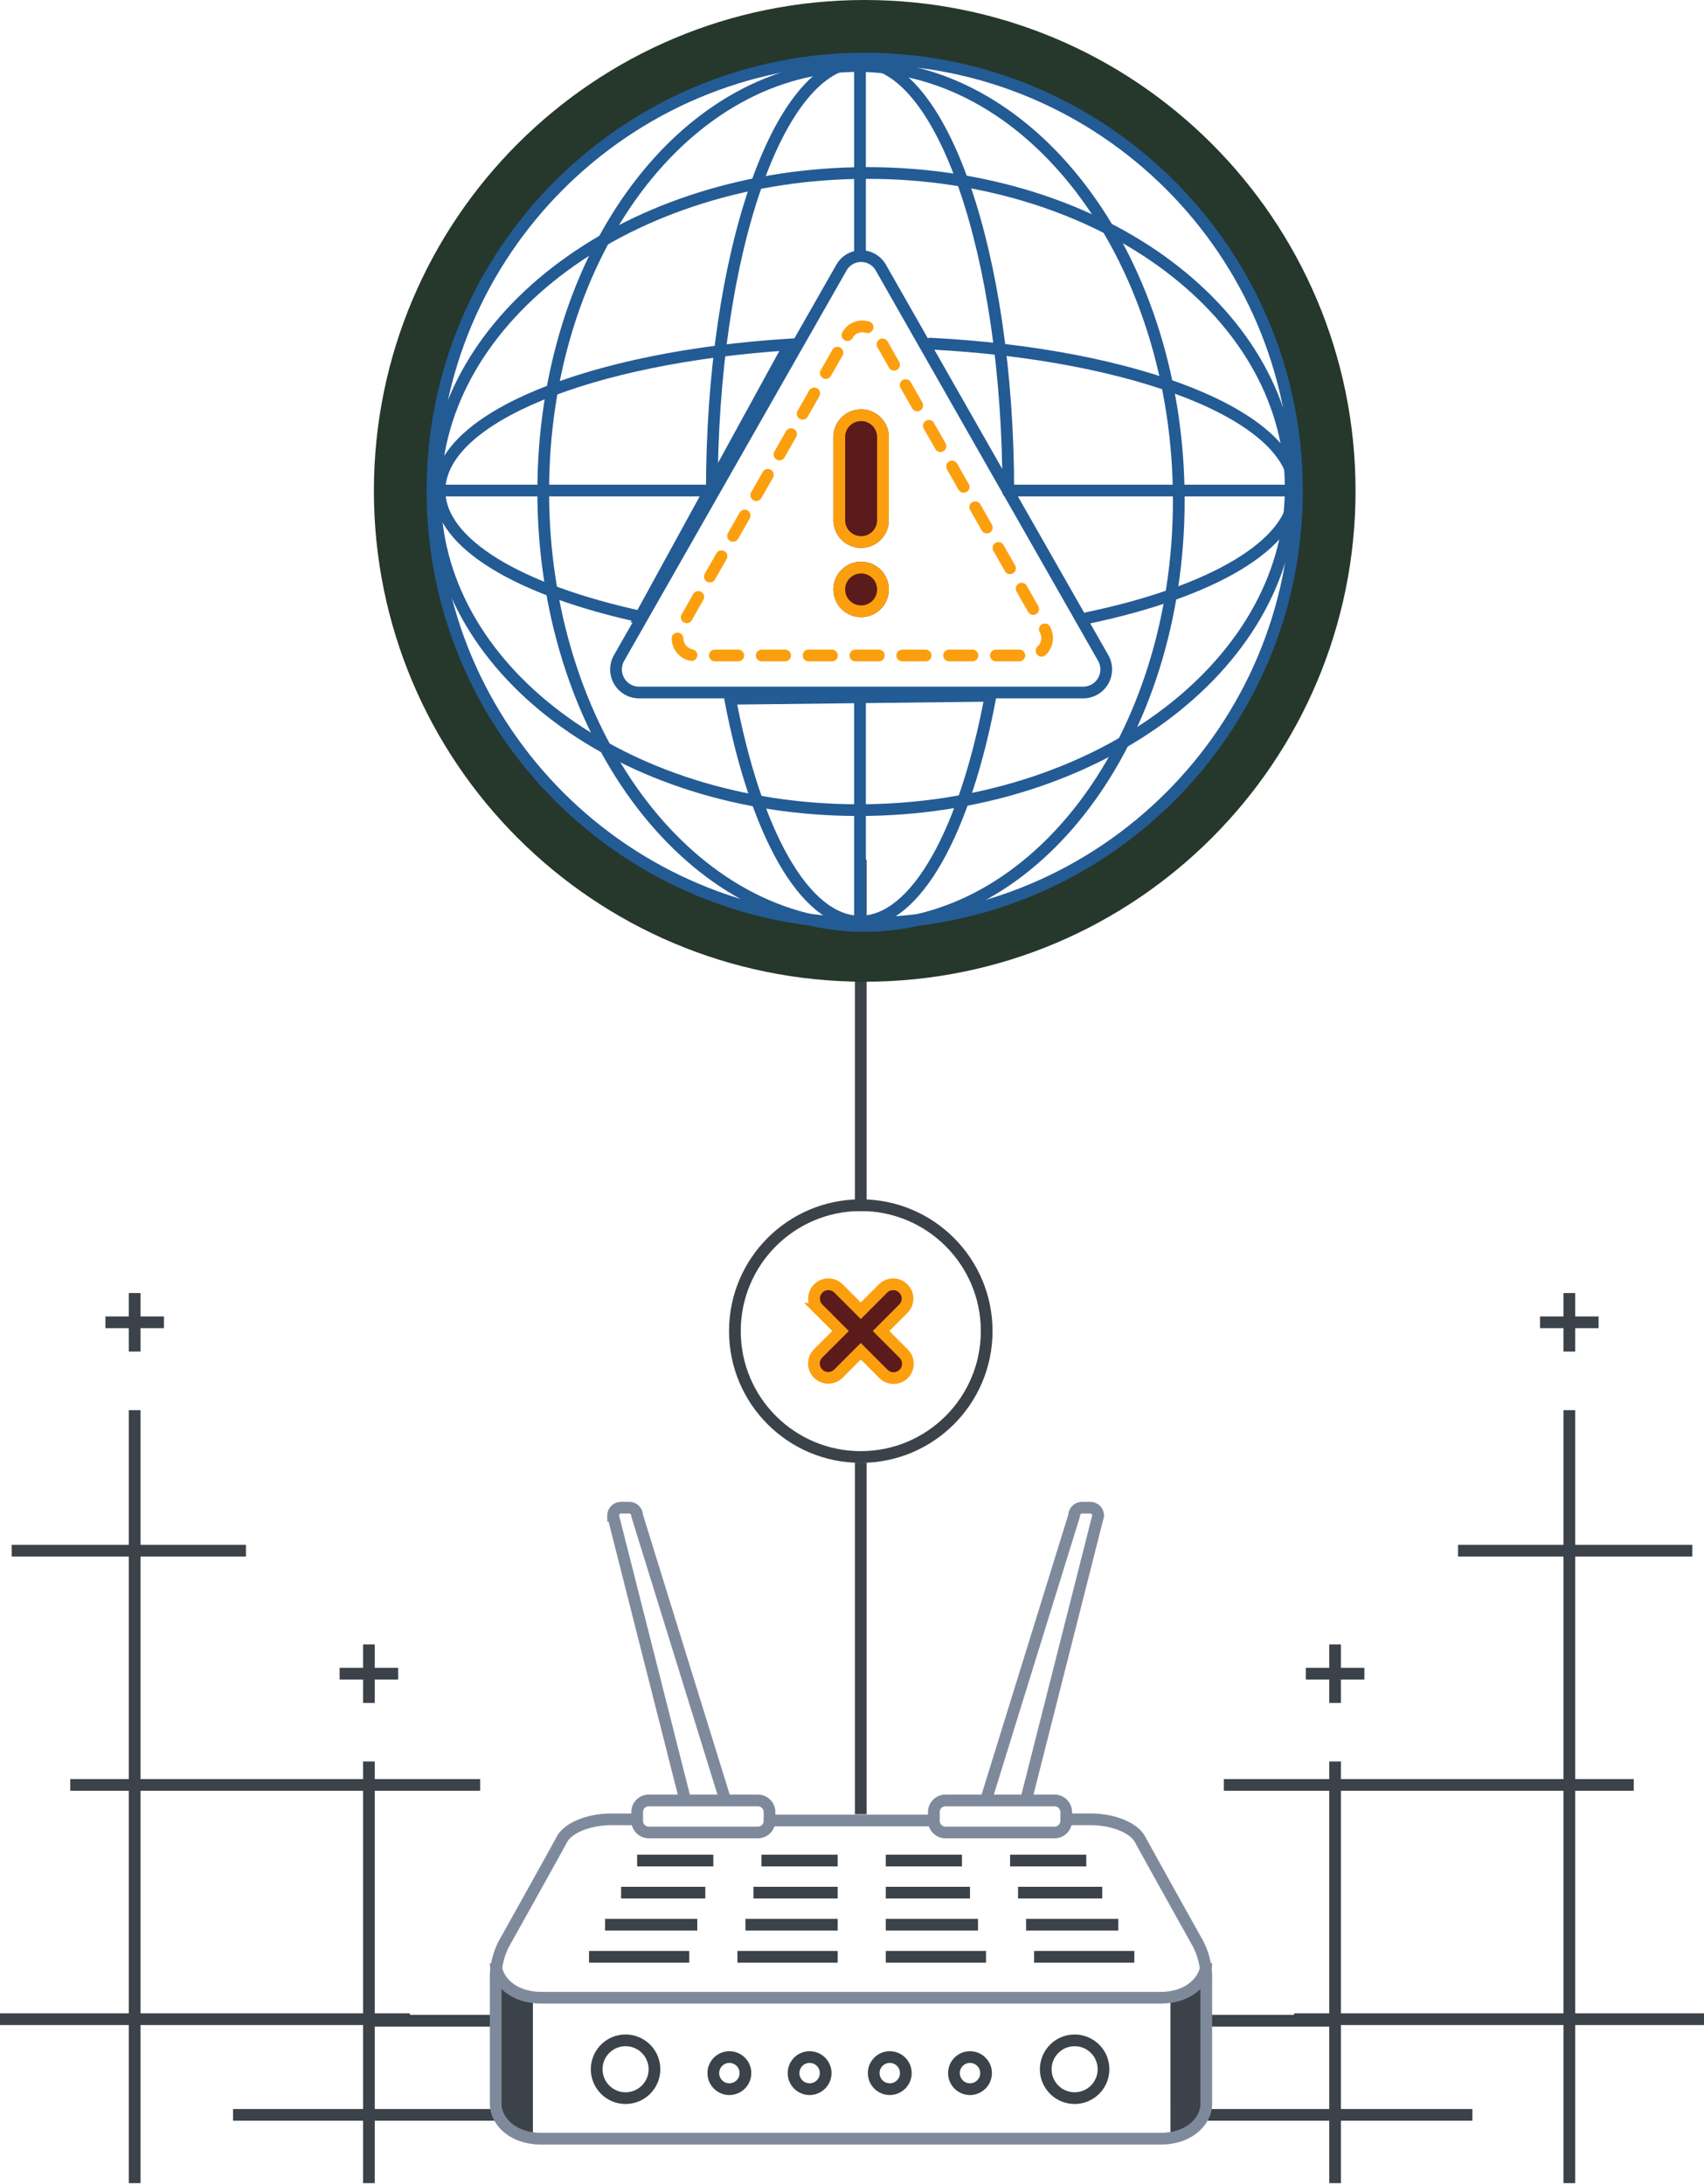 <svg width="291" height="373" viewBox="0 0 291 373" fill="none" xmlns="http://www.w3.org/2000/svg"><g clip-path="url(#clip0_675_23512)"><path d="M267 372.801v-27h-38v27h-2v-27h-6v-2h6v-38h-18v-2h18v-3h2v3h38v-38h-18v-2h18v-23h2v23h20v2h-20v38h10v2h-10v38h22v2h-22v27h-2zm0-29v-38h-38v38h38zm-40-53v-4h-4v-2h4v-4h2v4h4v2h-4v4h-2zm40-60v-4h-4v-2h4v-4h2v4h4v2h-4v4h-2zm-243 142v-27h38v27h2v-27h6v-2h-6v-38h18v-2H64v-3h-2v3H24v-38h18v-2H24v-23h-2v23H2v2h20v38H12v2h10v38H0v2h22v27h2zm0-29v-38h38v38H24zm40-53v-4h4v-2h-4v-4h-2v4h-4v2h4v4h2zm-40-60v-4h4v-2h-4v-4h-2v4h-4v2h4v4h2z" fill="#3C4249"/><path d="M147 309.801v-60m0-43v-60m59.271 214.34h45.18m-211.651 0h45.18m121.291-16.08h21.05m-163.389 0h21.05" stroke="#3C4249" stroke-width="2"/><path d="M199.887 341.681a6.559 6.559 0 0 0 3.424-1.37 28.101 28.101 0 0 0 2.739-2.739v22.6a6.46 6.46 0 0 1-2.054 3.424 16.686 16.686 0 0 1-4.108 2.055l-.001-23.97zM86.901 363.593a6.461 6.461 0 0 1-2.055-3.424v-22.6c.849.975 1.764 1.89 2.739 2.739a6.568 6.568 0 0 0 3.424 1.37v23.967a16.665 16.665 0 0 1-4.108-2.052z" fill="#3C4249"/><path d="M181.929 310.673h4.422c3.361 0 7.185 1.263 8.352 3.439 1.167 2.176 8.661 15.608 9.826 17.687a12.619 12.619 0 0 1 1.472 6.387v21.125c0 2.542-2.5 5.9-7.861 5.9H92.514c-5.357 0-7.861-3.353-7.861-5.9v-21.125a12.61 12.61 0 0 1 1.474-6.385c1.165-2.078 8.659-15.511 9.826-17.687 1.167-2.176 4.992-3.439 8.352-3.439h4.422m50.753.196h-28.07" stroke="#7E8A9C" stroke-width="2"/><path d="M129.411 307.441h-18.6a2 2 0 0 0-2 2v1.48a2 2 0 0 0 2 2h18.6a2 2 0 0 0 2-2v-1.48a2 2 0 0 0-2-2z" stroke="#7E8A9C" stroke-width="2"/><path d="M117.03 307.443l-12.329-48.618a1.364 1.364 0 0 1 .846-1.266c.166-.069.344-.104.524-.104h1.37a1.369 1.369 0 0 1 1.37 1.37l15.065 48.618m51.337 0l12.326-48.618a1.364 1.364 0 0 0-.401-.969 1.374 1.374 0 0 0-.969-.401H184.8a1.37 1.37 0 0 0-1.37 1.37l-15.065 48.618" stroke="#7E8A9C" stroke-width="2"/><path d="M180.08 307.441h-18.6a2 2 0 0 0-2 2v1.48a2 2 0 0 0 2 2h18.6a2 2 0 0 0 2-2v-1.48a2 2 0 0 0-2-2zM206 335.238c0 2.542-2.5 5.9-7.861 5.9H92.513c-5.357 0-7.86-3.354-7.86-5.9" stroke="#7E8A9C" stroke-width="2"/><path d="M178.59 353.351a4.929 4.929 0 0 1 5.892-4.836 4.927 4.927 0 0 1 3.874 3.873 4.932 4.932 0 0 1-4.836 5.892 4.93 4.93 0 0 1-4.93-4.929v0zm-76.69 0a4.93 4.93 0 1 1 9.864-.003 4.93 4.93 0 0 1-9.864.003zm61.01.66a2.738 2.738 0 0 1 3.275-2.687 2.736 2.736 0 0 1 1.997 3.735 2.746 2.746 0 0 1-2.532 1.692 2.74 2.74 0 0 1-2.74-2.74v0zm-13.7 0a2.738 2.738 0 0 1 3.275-2.687 2.736 2.736 0 0 1 1.997 3.735 2.746 2.746 0 0 1-2.532 1.692 2.74 2.74 0 0 1-2.74-2.74v0zm-13.69 0a2.738 2.738 0 0 1 3.275-2.687 2.736 2.736 0 0 1 1.997 3.735 2.746 2.746 0 0 1-2.532 1.692 2.74 2.74 0 0 1-2.74-2.74v0zm-13.7 0a2.738 2.738 0 0 1 3.275-2.687 2.736 2.736 0 0 1 1.997 3.735 2.746 2.746 0 0 1-2.532 1.692 2.74 2.74 0 0 1-2.74-2.74v0zm-21.23-19.86h17.12m8.22 0h17.12m8.22 0h17.12m8.21 0h17.12m-90.39-5.48h15.75m8.221 0h15.75m8.219 0h15.75m8.21 0h15.75m-84.91-5.48h14.38m8.22 0h14.38m8.22 0h14.38m8.209 0h14.38m-79.428-5.48h13.01m8.218 0h13.01m8.221 0h13.01m8.22 0h13.01" stroke="#3C4249" stroke-width="2"/><path d="M147.672 162.641c43.531 0 78.82-35.289 78.82-78.82 0-43.531-35.289-78.82-78.82-78.82-43.532 0-78.82 35.289-78.82 78.82 0 43.531 35.288 78.82 78.82 78.82z" stroke="#26372B" stroke-width="10" stroke-linecap="round"/><path d="M147.672 157.641c40.769 0 73.82-33.05 73.82-73.82 0-40.77-33.051-73.82-73.82-73.82-40.77 0-73.82 33.05-73.82 73.82 0 40.77 33.05 73.82 73.82 73.82z" stroke="#235B95" stroke-width="2" stroke-linecap="round"/><path d="M147.038 11.283c29.972.413 54.268 33.619 54.268 74.167s-24.3 73.086-54.268 72.673c-29.968-.413-54.269-33.618-54.269-74.167 0-40.55 24.297-73.086 54.269-72.673z" stroke="#235B95" stroke-width="2" stroke-linecap="round"/><path d="M121.562 83.982c0-40.534 11.334-73.394 25.315-73.394 13.981 0 25.314 32.86 25.314 73.394m-3.027 34.832c-4.278 22.962-12.654 38.561-22.287 38.561-9.561 0-17.883-15.366-22.19-38.045l44.477-.516zm-22.297.314v38.226m0-146.788v32.679-32.68z" stroke="#235B95" stroke-width="2" stroke-linecap="round"/><path d="M220.421 83.94c-.411 30.044-33.45 54.4-73.8 54.4-40.35 0-72.72-24.355-72.309-54.4.412-30.045 33.45-54.4 73.8-54.4 40.35 0 72.72 24.361 72.309 54.4z" stroke="#235B95" stroke-width="2" stroke-linecap="round"/><path d="M158.836 58.677c35.235 1.806 62.278 12.357 62.278 25.1 0 9.253-14.253 17.349-35.546 21.782m-76.188-.258c-20.613-4.485-34.321-12.447-34.321-21.522 0-12.442 25.771-22.793 59.777-24.958l-25.456 46.48zm12.289-21.531H75.08m146.054 0h-48.627 48.627z" stroke="#235B95" stroke-width="2" stroke-linecap="round"/><path d="M143.69 45.71a3.86 3.86 0 0 1 3.37-1.973 3.87 3.87 0 0 1 3.37 1.973l37.958 66.632a3.945 3.945 0 0 1-3.37 5.915h-75.917a3.952 3.952 0 0 1-1.956-.545 3.952 3.952 0 0 1-1.942-3.41 3.945 3.945 0 0 1 .528-1.96L143.69 45.71z" stroke="#235B95" stroke-width="2"/><path d="M144.723 57.225a2.909 2.909 0 0 1 2.541-1.487 2.918 2.918 0 0 1 2.541 1.487l28.623 50.245a2.971 2.971 0 0 1 .008 2.959 2.973 2.973 0 0 1-2.549 1.502h-57.246a2.978 2.978 0 0 1-2.55-1.502 2.98 2.98 0 0 1 .009-2.959l28.623-50.245z" stroke="#FC9F0F" stroke-width="2" stroke-linecap="round" stroke-dasharray="4 4"/><path d="M151.789 74.636a4.73 4.73 0 1 0-9.461 0v14.191a4.73 4.73 0 1 0 9.461 0V74.636z" fill="#5B1B1B"/><path d="M150.789 74.636a3.73 3.73 0 1 0-7.461 0v14.191a3.73 3.73 0 1 0 7.461 0V74.636z" stroke="#FC9F0F" stroke-width="2"/><path d="M151.789 100.654a4.73 4.73 0 1 0-9.46 0 4.73 4.73 0 0 0 9.46 0z" fill="#5B1B1B"/><path d="M150.789 100.654a3.73 3.73 0 1 0-7.46 0 3.73 3.73 0 0 0 7.46 0z" stroke="#FC9F0F" stroke-width="2"/><path d="M150.824 234.57l-3.823-3.823-3.823 3.823a2.449 2.449 0 0 1-4.178-1.731c0-.649.258-1.271.717-1.73l3.823-3.823-3.792-3.792a2.447 2.447 0 1 1 3.461-3.46l3.792 3.792 3.792-3.792a2.448 2.448 0 0 1 4.004.785 2.455 2.455 0 0 1-.006 1.881 2.45 2.45 0 0 1-.537.794l-3.792 3.792 3.823 3.823c.236.225.425.495.555.795a2.435 2.435 0 0 1 .023 1.9 2.439 2.439 0 0 1-1.344 1.344 2.448 2.448 0 0 1-2.695-.578z" fill="#5B1B1B" stroke="#FC9F0F" stroke-width="2"/><path d="M147 248.801c11.874 0 21.5-9.626 21.5-21.5s-9.626-21.5-21.5-21.5-21.5 9.626-21.5 21.5 9.626 21.5 21.5 21.5z" stroke="#3C4249" stroke-width="2"/></g><defs><clipPath id="clip0_675_23512"><path fill="#fff" d="M0 0h291v372.801H0z"/></clipPath></defs></svg>